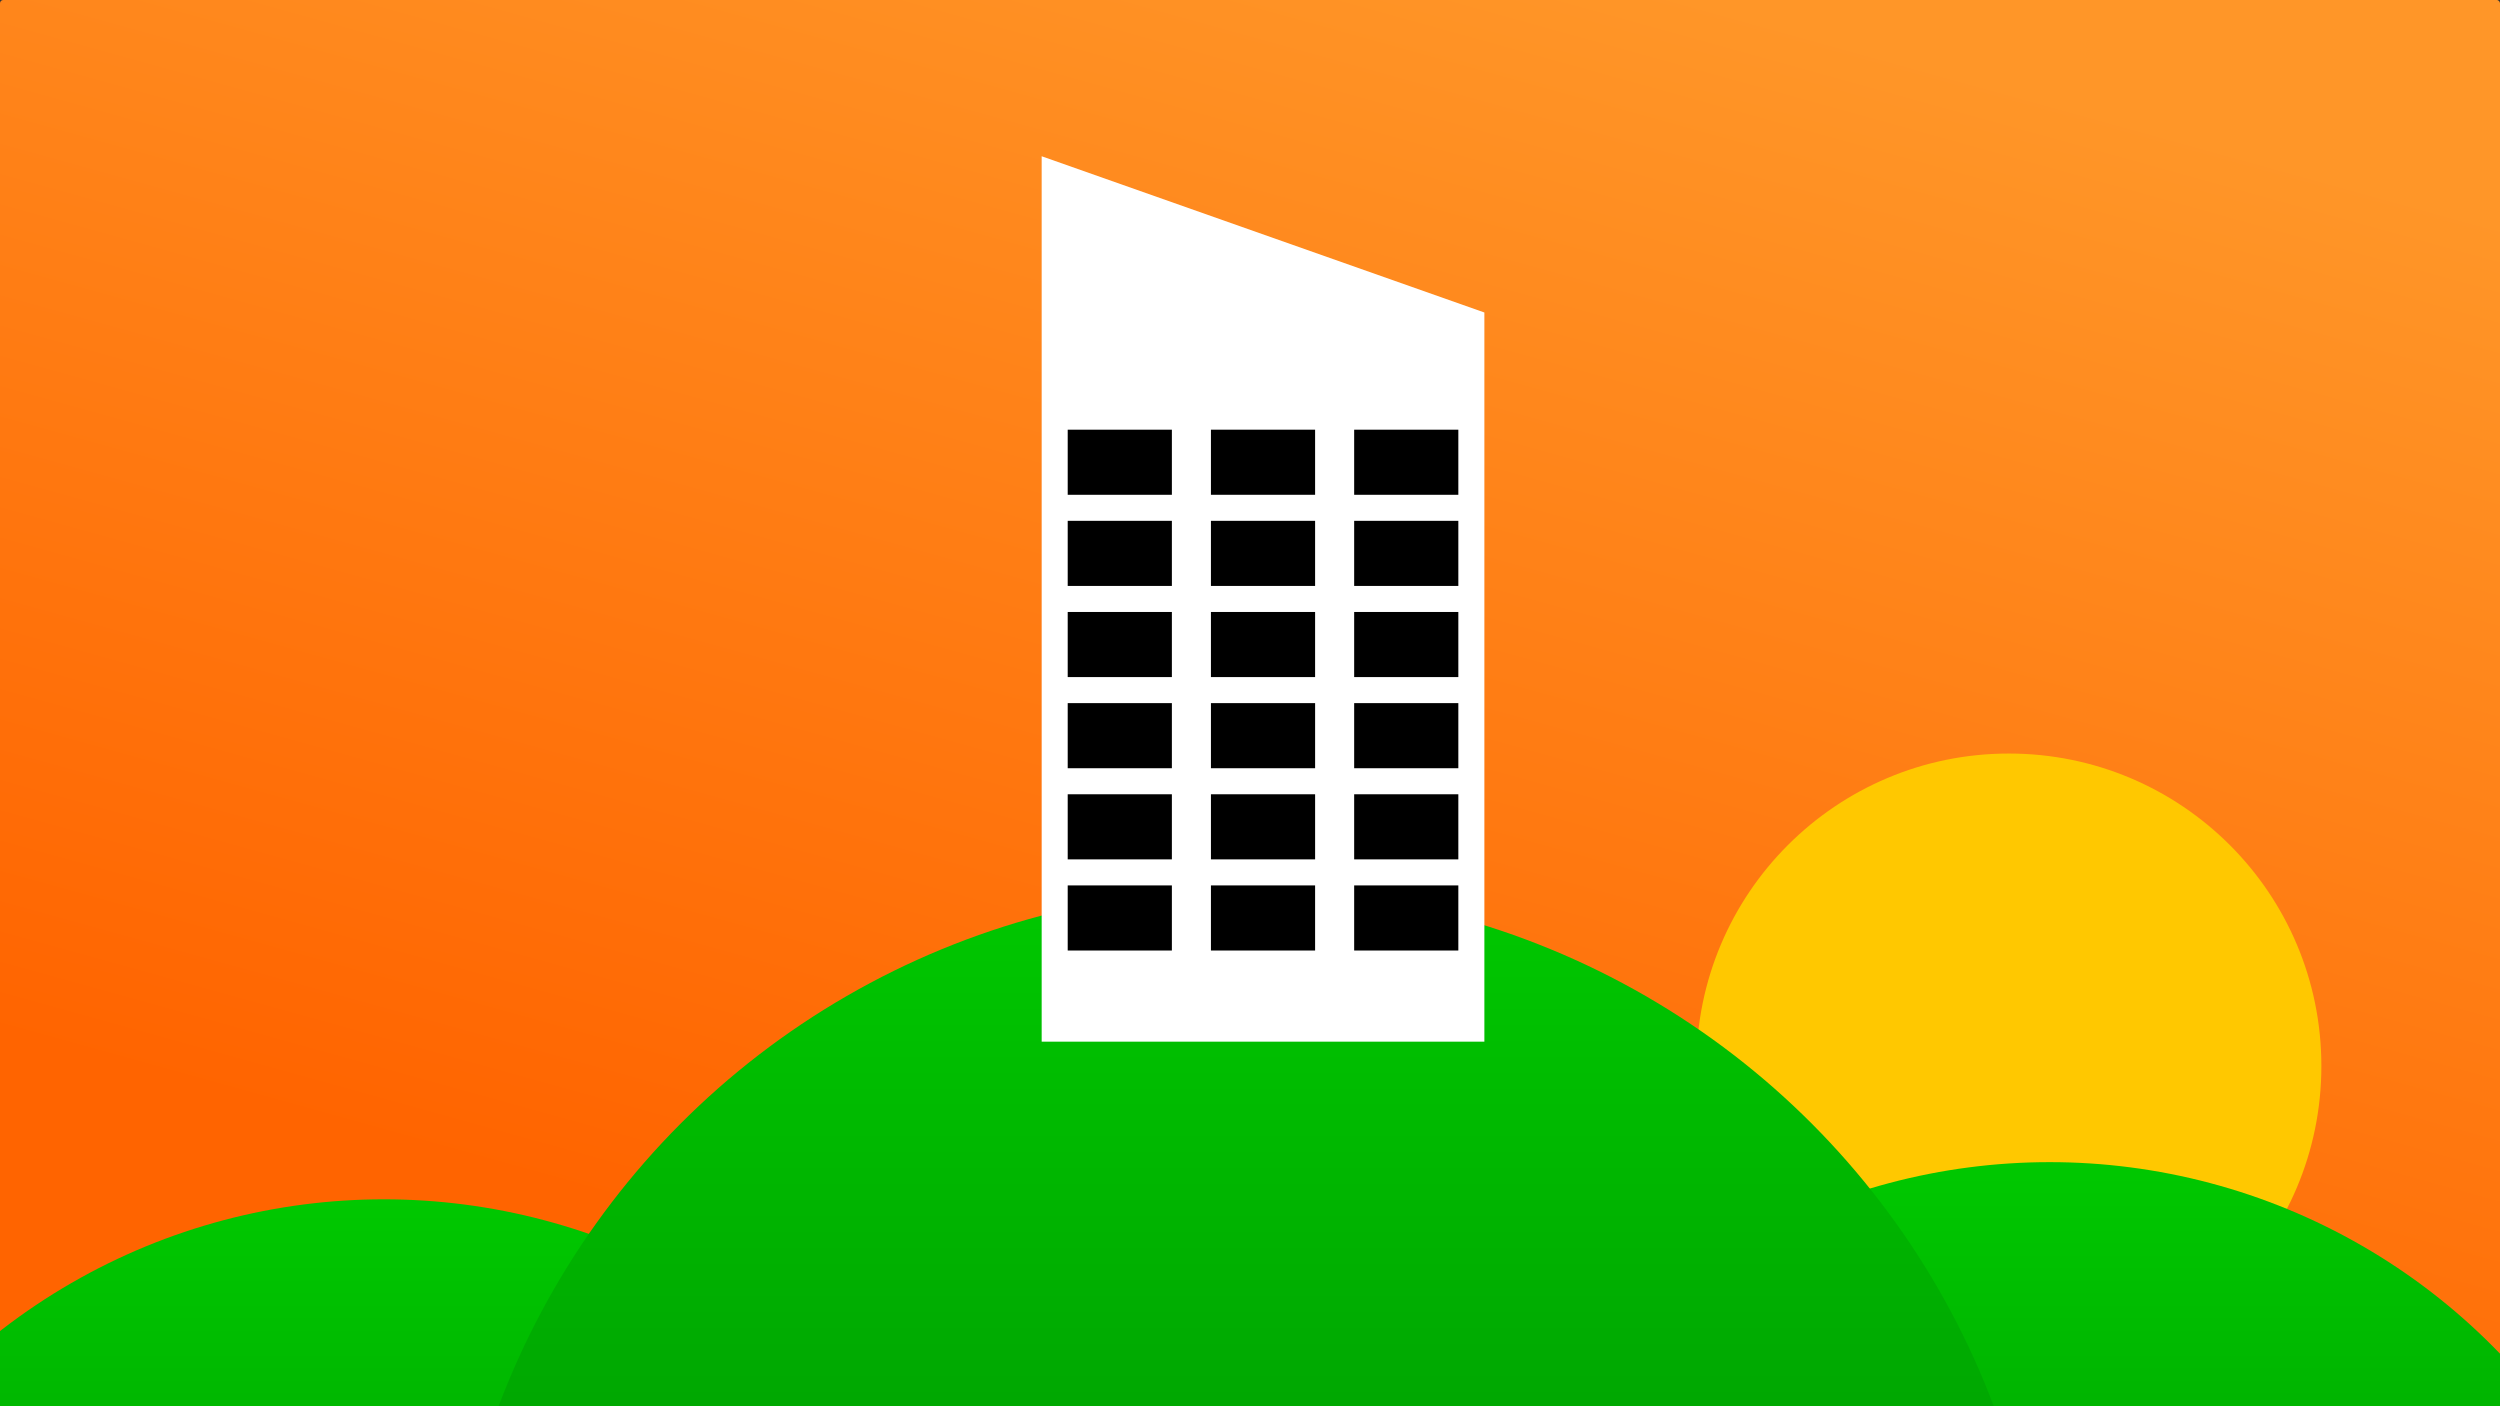 <?xml version="1.0" encoding="UTF-8" standalone="no"?>
<!-- Created with Inkscape (http://www.inkscape.org/) -->

<svg
   width="1920"
   height="1080"
   viewBox="0 0 508 285.75"
   version="1.1"
   id="svg5"
   inkscape:version="1.1 (c4e8f9ed74, 2021-05-24)"
   sodipodi:docname="hq-at-sunset.svg"
   xmlns:inkscape="http://www.inkscape.org/namespaces/inkscape"
   xmlns:sodipodi="http://sodipodi.sourceforge.net/DTD/sodipodi-0.dtd"
   xmlns:xlink="http://www.w3.org/1999/xlink"
   xmlns="http://www.w3.org/2000/svg"
   xmlns:svg="http://www.w3.org/2000/svg">
  <rect x="0" y="0" width="508" height="285.75" fill="#333333" stroke="none"/>
  <sodipodi:namedview
     id="namedview7"
     pagecolor="#505050"
     bordercolor="#eeeeee"
     borderopacity="1"
     inkscape:pageshadow="0"
     inkscape:pageopacity="0"
     inkscape:pagecheckerboard="0"
     inkscape:document-units="mm"
     showgrid="true"
     units="px"
     width="1920px"
     inkscape:zoom="0.77771465"
     inkscape:cx="990.72327"
     inkscape:cy="606.9064"
     inkscape:window-width="2560"
     inkscape:window-height="1403"
     inkscape:window-x="0"
     inkscape:window-y="0"
     inkscape:window-maximized="1"
     inkscape:current-layer="layer1">
    <inkscape:grid
       type="xygrid"
       id="grid824" />
  </sodipodi:namedview>
  <defs
     id="defs2">
    <linearGradient
       inkscape:collect="always"
       id="linearGradient1358">
      <stop
         style="stop-color:#006402;stop-opacity:1"
         offset="0"
         id="stop1354" />
      <stop
         style="stop-color:#00c800;stop-opacity:1"
         offset="1"
         id="stop1356" />
    </linearGradient>
    <linearGradient
       inkscape:collect="always"
       id="linearGradient884">
      <stop
         style="stop-color:#ff6400;stop-opacity:1"
         offset="0"
         id="stop880" />
      <stop
         style="stop-color:#ff9628;stop-opacity:1"
         offset="1"
         id="stop882" />
    </linearGradient>
    <linearGradient
       inkscape:collect="always"
       xlink:href="#linearGradient884"
       id="linearGradient886"
       x1="269.875"
       y1="285.75"
       x2="349.25"
       y2="0"
       gradientUnits="userSpaceOnUse" />
    <linearGradient
       inkscape:collect="always"
       xlink:href="#linearGradient1358"
       id="linearGradient1360"
       x1="79.375"
       y1="439.208"
       x2="79.375"
       y2="185.208"
       gradientUnits="userSpaceOnUse"
       gradientTransform="translate(-1.38,58.494)" />
    <linearGradient
       inkscape:collect="always"
       xlink:href="#linearGradient1358"
       id="linearGradient1804"
       gradientUnits="userSpaceOnUse"
       x1="79.375"
       y1="439.208"
       x2="79.375"
       y2="185.208"
       gradientTransform="matrix(1.278,0,0,1.278,151.774,-56.089)" />
    <linearGradient
       inkscape:collect="always"
       xlink:href="#linearGradient1358"
       id="linearGradient1849"
       gradientUnits="userSpaceOnUse"
       gradientTransform="translate(337.125,50.938)"
       x1="79.375"
       y1="439.208"
       x2="79.375"
       y2="185.208" />
  </defs>
  <g
     inkscape:label="Layer 1"
     inkscape:groupmode="layer"
     id="layer1">
    <rect
       style="fill:url(#linearGradient886);fill-opacity:1;stroke-width:1.058;stroke-linecap:round;stroke-linejoin:round"
       id="rect848"
       width="508"
       height="285.75"
       x="0"
       y="0"
       ry="0.661" />
    <circle
       style="fill:#ffc800;fill-opacity:1;stroke-width:1.058;stroke-linecap:round;stroke-linejoin:round"
       id="path1874"
       cx="408.203"
       cy="216.62"
       r="63.5" />
    <circle
       style="fill:url(#linearGradient1360);fill-opacity:1;stroke-width:1.058;stroke-linecap:round;stroke-linejoin:round"
       id="path1322"
       cx="77.995"
       cy="370.702"
       r="127" />
    <circle
       style="fill:url(#linearGradient1849);fill-opacity:1;stroke-width:1.058;stroke-linecap:round;stroke-linejoin:round"
       id="path1322-5"
       cx="416.5"
       cy="363.147"
       r="127" />
    <circle
       style="fill:url(#linearGradient1804);fill-opacity:1;stroke-width:1.058;stroke-linecap:round;stroke-linejoin:round"
       id="path1322-7"
       cx="253.227"
       cy="342.96"
       r="162.325" />
    <path
       style="fill:#ffffff;stroke:none;stroke-width:0.265px;stroke-linecap:butt;stroke-linejoin:miter;stroke-opacity:1;fill-opacity:1"
       d="M 211.667,31.75 V 211.667 H 301.625 V 63.5 Z"
       id="path2250" />
    <rect
       style="fill:#000000;fill-opacity:1;stroke:none;stroke-width:1.058;stroke-linecap:round;stroke-linejoin:round"
       id="rect2741"
       width="21.167"
       height="13.229"
       x="216.958"
       y="179.917" />
    <rect
       style="fill:#000000;fill-opacity:1;stroke:none;stroke-width:1.058;stroke-linecap:round;stroke-linejoin:round"
       id="rect2741-1"
       width="21.167"
       height="13.229"
       x="246.062"
       y="179.917" />
    <rect
       style="fill:#000000;fill-opacity:1;stroke:none;stroke-width:1.058;stroke-linecap:round;stroke-linejoin:round"
       id="rect2741-2"
       width="21.167"
       height="13.229"
       x="275.167"
       y="179.917" />
    <rect
       style="fill:#000000;fill-opacity:1;stroke:none;stroke-width:1.058;stroke-linecap:round;stroke-linejoin:round"
       id="rect2741-7"
       width="21.167"
       height="13.229"
       x="216.958"
       y="161.396" />
    <rect
       style="fill:#000000;fill-opacity:1;stroke:none;stroke-width:1.058;stroke-linecap:round;stroke-linejoin:round"
       id="rect2741-1-0"
       width="21.167"
       height="13.229"
       x="246.063"
       y="161.396" />
    <rect
       style="fill:#000000;fill-opacity:1;stroke:none;stroke-width:1.058;stroke-linecap:round;stroke-linejoin:round"
       id="rect2741-2-9"
       width="21.167"
       height="13.229"
       x="275.167"
       y="161.396" />
    <rect
       style="fill:#000000;fill-opacity:1;stroke:none;stroke-width:1.058;stroke-linecap:round;stroke-linejoin:round"
       id="rect2741-3"
       width="21.167"
       height="13.229"
       x="216.958"
       y="142.875" />
    <rect
       style="fill:#000000;fill-opacity:1;stroke:none;stroke-width:1.058;stroke-linecap:round;stroke-linejoin:round"
       id="rect2741-1-6"
       width="21.167"
       height="13.229"
       x="246.063"
       y="142.875" />
    <rect
       style="fill:#000000;fill-opacity:1;stroke:none;stroke-width:1.058;stroke-linecap:round;stroke-linejoin:round"
       id="rect2741-2-0"
       width="21.167"
       height="13.229"
       x="275.167"
       y="142.875" />
    <rect
       style="fill:#000000;fill-opacity:1;stroke:none;stroke-width:1.058;stroke-linecap:round;stroke-linejoin:round"
       id="rect2741-6"
       width="21.167"
       height="13.229"
       x="216.958"
       y="124.354" />
    <rect
       style="fill:#000000;fill-opacity:1;stroke:none;stroke-width:1.058;stroke-linecap:round;stroke-linejoin:round"
       id="rect2741-1-2"
       width="21.167"
       height="13.229"
       x="246.062"
       y="124.354" />
    <rect
       style="fill:#000000;fill-opacity:1;stroke:none;stroke-width:1.058;stroke-linecap:round;stroke-linejoin:round"
       id="rect2741-2-6"
       width="21.167"
       height="13.229"
       x="275.167"
       y="124.354" />
    <rect
       style="fill:#000000;fill-opacity:1;stroke:none;stroke-width:1.058;stroke-linecap:round;stroke-linejoin:round"
       id="rect2741-18"
       width="21.167"
       height="13.229"
       x="216.958"
       y="105.833" />
    <rect
       style="fill:#000000;fill-opacity:1;stroke:none;stroke-width:1.058;stroke-linecap:round;stroke-linejoin:round"
       id="rect2741-1-7"
       width="21.167"
       height="13.229"
       x="246.062"
       y="105.833" />
    <rect
       style="fill:#000000;fill-opacity:1;stroke:none;stroke-width:1.058;stroke-linecap:round;stroke-linejoin:round"
       id="rect2741-2-92"
       width="21.167"
       height="13.229"
       x="275.167"
       y="105.833" />
    <rect
       style="fill:#000000;fill-opacity:1;stroke:none;stroke-width:1.058;stroke-linecap:round;stroke-linejoin:round"
       id="rect2741-0"
       width="21.167"
       height="13.229"
       x="216.958"
       y="87.313" />
    <rect
       style="fill:#000000;fill-opacity:1;stroke:none;stroke-width:1.058;stroke-linecap:round;stroke-linejoin:round"
       id="rect2741-1-23"
       width="21.167"
       height="13.229"
       x="246.062"
       y="87.312" />
    <rect
       style="fill:#000000;fill-opacity:1;stroke:none;stroke-width:1.058;stroke-linecap:round;stroke-linejoin:round"
       id="rect2741-2-7"
       width="21.167"
       height="13.229"
       x="275.167"
       y="87.313" />
  </g>
</svg>
